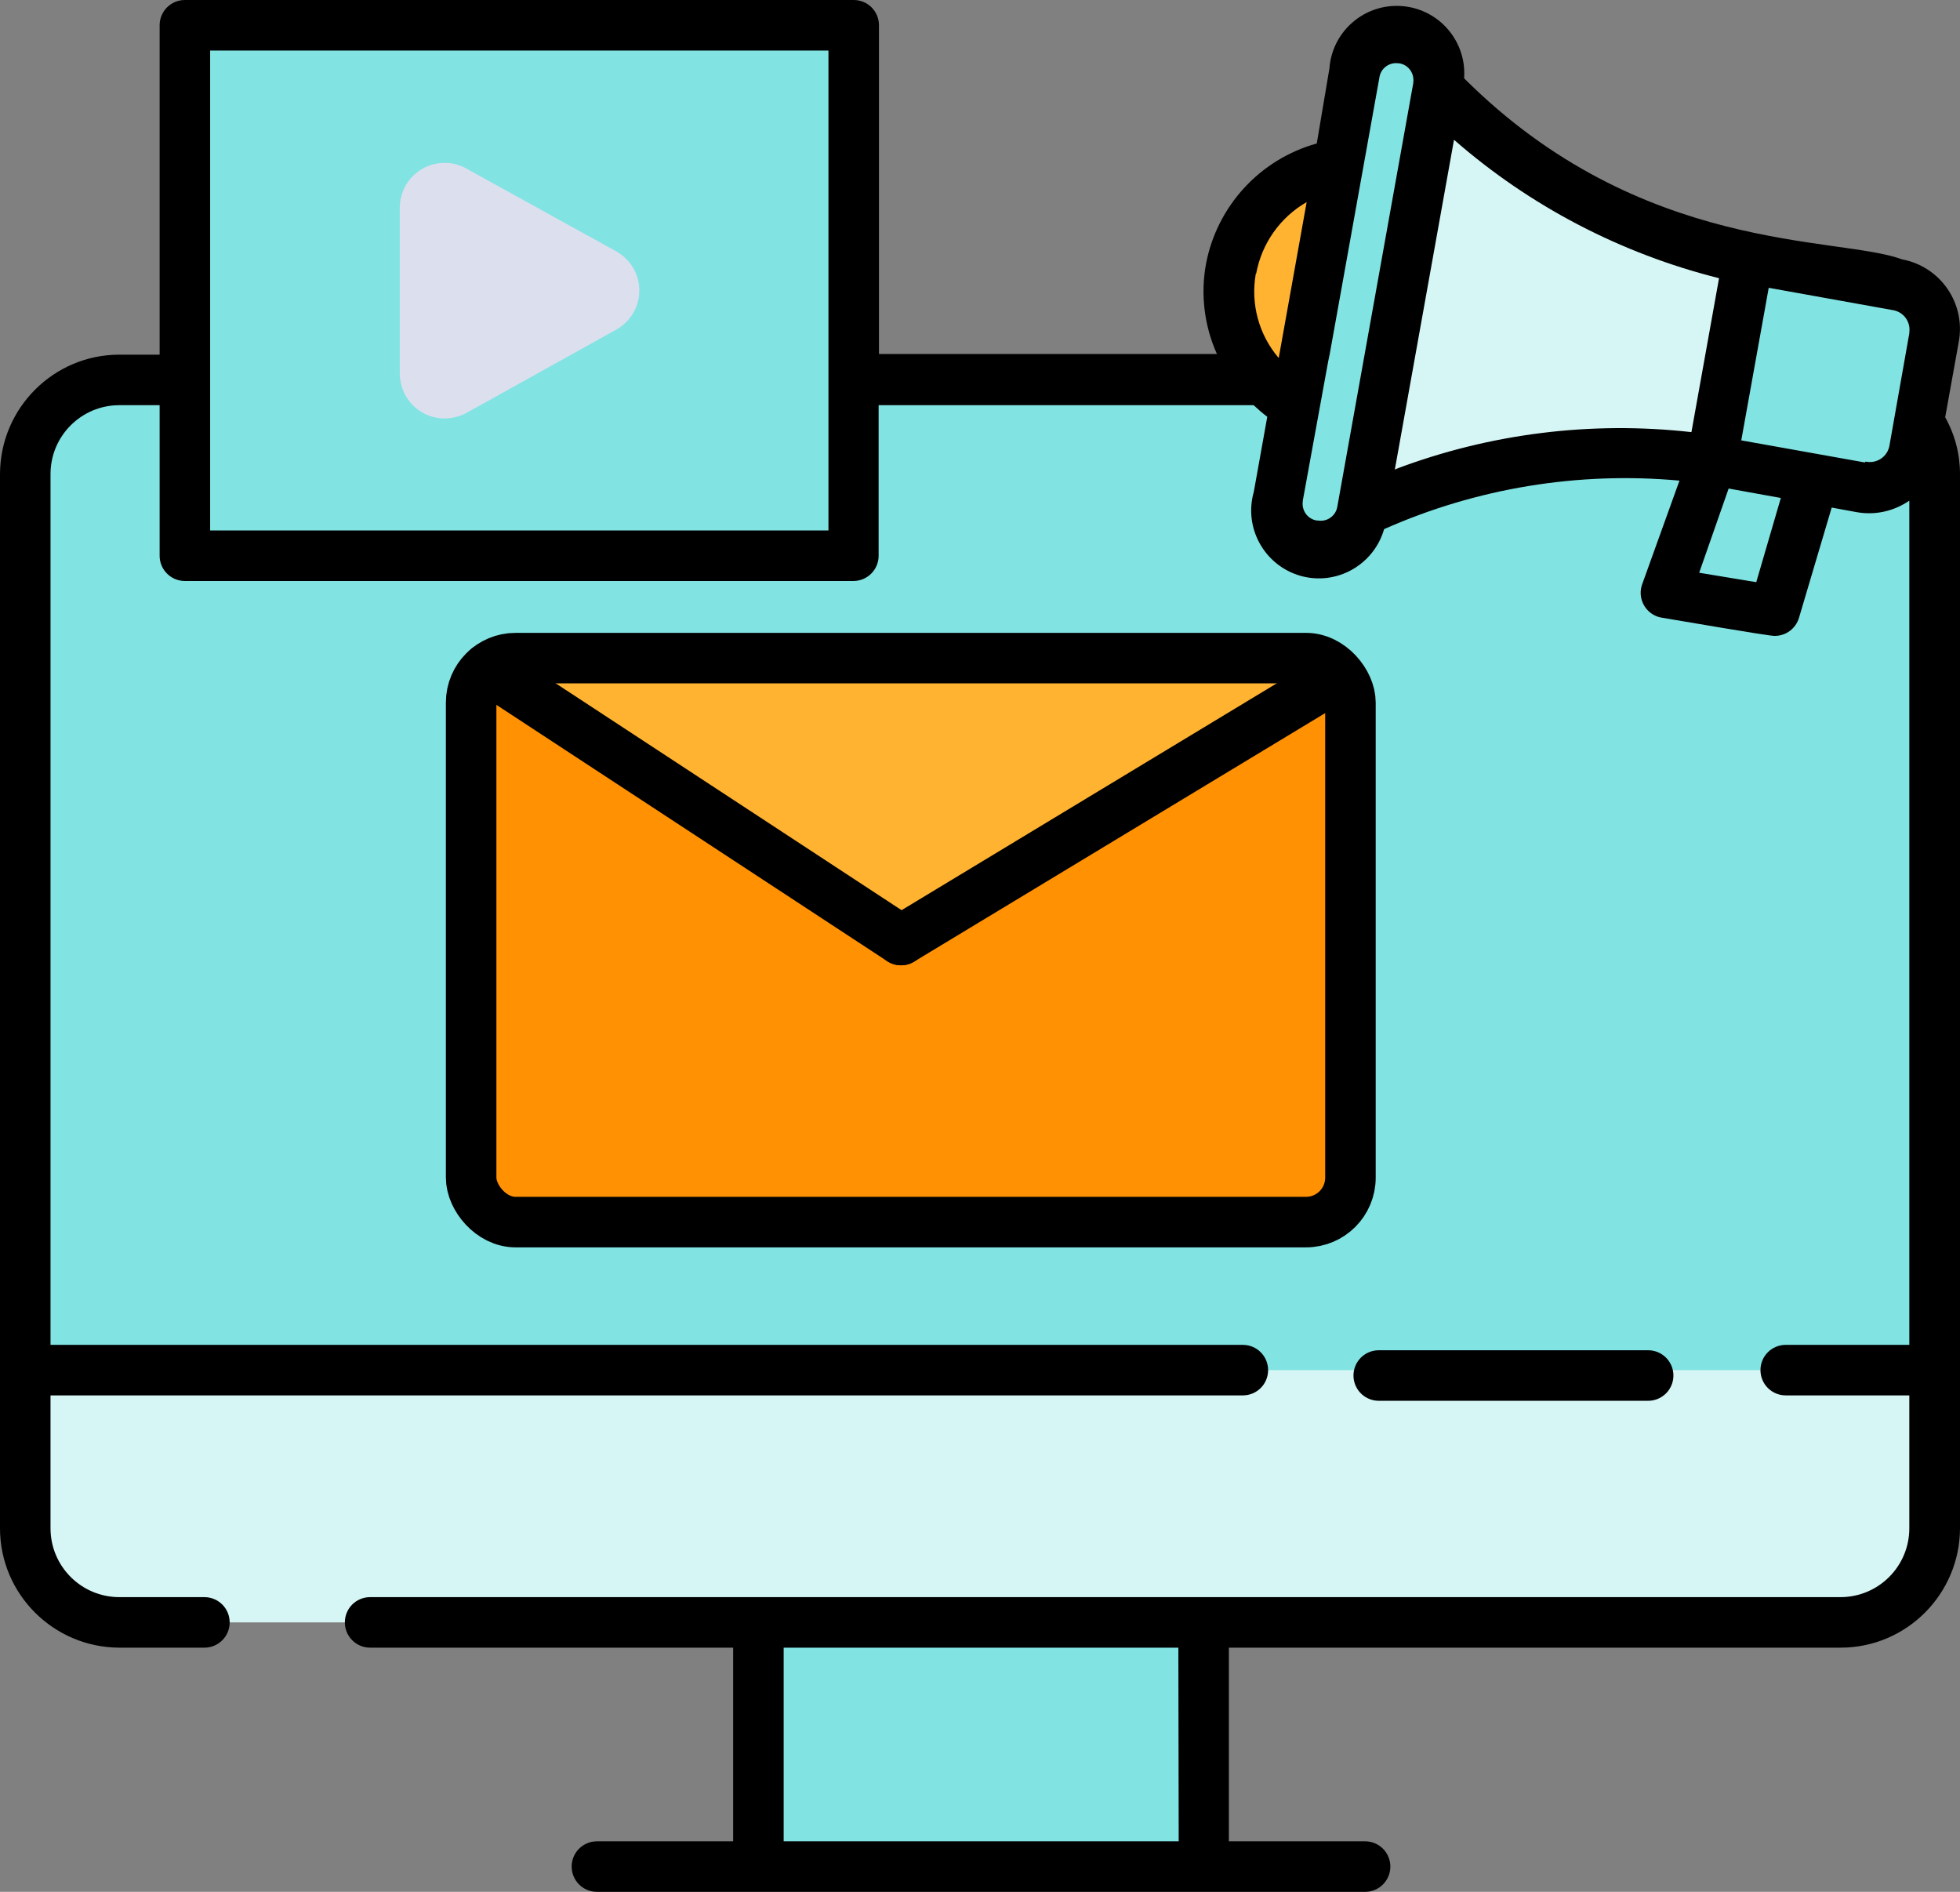 <?xml version="1.0" encoding="UTF-8"?>
<svg id="Layer_2" data-name="Layer 2" xmlns="http://www.w3.org/2000/svg" viewBox="0 0 116.4 112.34">
  <rect x="0" y="0" width="116.4" height="112.34" fill="#808080" stroke="none"/>
  <defs>
    <style>
      .cls-1 {
        fill: #ffb331;
      }

      .cls-2, .cls-3 {
        fill: none;
        stroke: #000;
        stroke-miterlimit: 10;
        stroke-width: 3px;
      }

      .cls-4 {
        fill: #ff9102;
      }

      .cls-5 {
        fill: #dbdfee;
      }

      .cls-6 {
        fill: #d5f6f5;
      }

      .cls-7 {
        fill: #81e3e2;
      }

      .cls-3 {
        stroke-linecap: round;
      }
    </style>
  </defs>
  <g id="Layer_1-2" data-name="Layer 1">
    <rect class="cls-7" x="45.04" y="93.03" width="26.44" height="17.81"/>
    <rect class="cls-6" x="1.5" y="22.56" width="113.39" height="73.78" rx="5.59" ry="5.59"/>
    <path class="cls-7" d="M114.9,28.15v53.21H1.5V28.15c0-3.09,2.5-5.59,5.59-5.59H109.31c3.09,0,5.59,2.5,5.59,5.59Z"/>
    <polygon class="cls-7" points="108.04 27.31 102.13 26.14 98.94 35.15 105.4 36.21 108.04 27.31"/>
    <path class="cls-1" d="M73.1,15.98c-.76,4.18,2.02,8.19,6.21,8.95s8.19-2.02,8.95-6.21c.76-4.18-2.02-8.19-6.21-8.95,0,0,0,0,0,0-4.18-.75-8.18,2.03-8.94,6.21Z"/>
    <path class="cls-6" d="M85.41,5.22c5.01,5.13,11.44,8.64,18.46,10.08,1.61,4.66,.34,8.51-2.16,12-7.08-1.1-14.33-.06-20.81,3-1.5-9.42-.17-17.87,4.51-25.08Z"/>
    <path class="cls-7" d="M110.52,28.89l-8.81-1.58h0l2.15-12.01h0l8.81,1.58c1.46,.26,2.44,1.66,2.17,3.12h0l-1.2,6.7c-.26,1.46-1.66,2.44-3.12,2.17h0Z"/>
    <path class="cls-7" d="M77.98,32.39h0c1.36,.26,2.66-.64,2.92-1.99,0,0,0,0,0,0l4.51-25.14c.25-1.36-.64-2.67-2-2.93h0c-1.36-.24-2.66,.65-2.93,2l-4.54,25.15c-.24,1.37,.67,2.68,2.04,2.92Z"/>
    <rect class="cls-7" x="10.98" y="1.5" width="39.7" height="31.5"/>
    <path class="cls-5" d="M23.74,12.34v9.82c-.01,1.47,1.17,2.68,2.64,2.69,.48,0,.94-.12,1.36-.35l8.85-4.92c1.29-.71,1.76-2.33,1.05-3.61-.24-.44-.61-.8-1.05-1.05l-8.89-4.91c-1.28-.72-2.9-.26-3.62,1.02-.22,.4-.34,.85-.34,1.31Z"/>
    <rect class="cls-4" x="27.98" y="39.08" width="51.07" height="33.49"/>
    <polyline class="cls-1" points="27.98 39.08 53.51 55.82 55.95 54.22 79.05 39.08"/>
    <path d="M115.52,24.78l.81-4.5c.41-2.28-1.1-4.46-3.38-4.88-3.78-1.41-15.48-.25-26-10.75,.16-2.21-1.5-4.13-3.71-4.29-2.21-.16-4.13,1.5-4.29,3.71l-.75,4.45c-3.38,.94-5.93,3.72-6.58,7.16-.33,1.8-.1,3.67,.65,5.34h-20.07V1.5c0-.83-.67-1.5-1.5-1.5H10.98c-.83,0-1.5,.67-1.5,1.5V21.06h-2.39c-3.91,0-7.08,3.18-7.09,7.09v62.6c0,3.91,3.18,7.08,7.09,7.09h5.05c.83,0,1.5-.67,1.5-1.5s-.67-1.5-1.5-1.5H7.09c-2.26,0-4.09-1.83-4.09-4.09v-7.89H73.81c.83,0,1.5-.67,1.5-1.5s-.67-1.5-1.5-1.5H3V28.15c0-2.26,1.83-4.09,4.09-4.09h2.39v8.94c0,.83,.67,1.5,1.5,1.5H50.68c.83,0,1.5-.67,1.5-1.5v-8.94h22.27c.26,.24,.52,.47,.81,.69l-.8,4.46c-.61,2.14,.63,4.36,2.76,4.98,2.14,.61,4.36-.63,4.98-2.77,5.5-2.44,11.54-3.43,17.54-2.88l-2.21,6.14c-.29,.78,.11,1.64,.89,1.93,.09,.03,.19,.06,.28,.07,5.88,1,6.51,1.08,6.7,1.08,.67,0,1.25-.44,1.44-1.08l1.94-6.54,1.47,.27c1.1,.2,2.22-.05,3.14-.68h0v50.13h-7.34c-.83,0-1.5,.67-1.5,1.5s.67,1.5,1.5,1.5h7.34v7.89c0,2.26-1.83,4.09-4.09,4.09H21.98c-.83,0-1.5,.67-1.5,1.5s.67,1.5,1.5,1.5h21.56v11.5h-8.09c-.83,0-1.5,.67-1.5,1.5s.67,1.5,1.5,1.5h45.62c.83,0,1.5-.67,1.5-1.5s-.67-1.5-1.5-1.5h-8.09v-11.5h36.33c3.91,0,7.08-3.18,7.09-7.09V28.15c0-1.18-.3-2.34-.88-3.37Zm-66.32,6.72H12.48V3H49.2V31.5Zm20.8,77.84h-23.46v-11.5h23.44l.02,11.5Zm4.6-93.09c.33-1.79,1.42-3.34,3-4.25l-1.66,9.26c-1.18-1.38-1.68-3.22-1.36-5.01h.02Zm3.6,14.66c-.55-.09-.91-.6-.83-1.15,0-.01,0-.02,0-.03,3.82-21.05-1.28,7.33,4.55-25.13,.08-.55,.59-.92,1.14-.84,.01,0,.03,0,.04,0,.55,.09,.91,.6,.83,1.15,0,.01,0,.02,0,.03h0l-4.51,25.15c-.09,.54-.6,.91-1.15,.82-.02,0-.05,0-.07-.01Zm4.63-3c.36-2-1.3,7.26,3.52-19.61,4.52,3.95,9.92,6.76,15.74,8.22l-1.64,9.14c-5.95-.67-11.98,.08-17.58,2.2l-.04,.05Zm21.47,6.66l-3.39-.56,1.75-5,3.1,.56-1.46,5Zm6.44-7.11l-7.33-1.31,1.63-9.06,7.34,1.32c.65,.09,1.1,.68,1.01,1.33,0,.02,0,.03,0,.05h0l-1.18,6.67c-.11,.64-.72,1.07-1.36,.96-.02,0-.04,0-.06-.01l-.04,.05Z"/>
    <line class="cls-3" x1="81.88" y1="81.68" x2="97.88" y2="81.68"/>
    <rect class="cls-2" x="27.98" y="39.08" width="52.22" height="33.49" rx="2.64" ry="2.64"/>
    <line class="cls-3" x1="53.51" y1="55.82" x2="79.05" y2="40.38"/>
    <line class="cls-3" x1="28.93" y1="39.7" x2="53.51" y2="55.82"/>
  </g>
</svg>